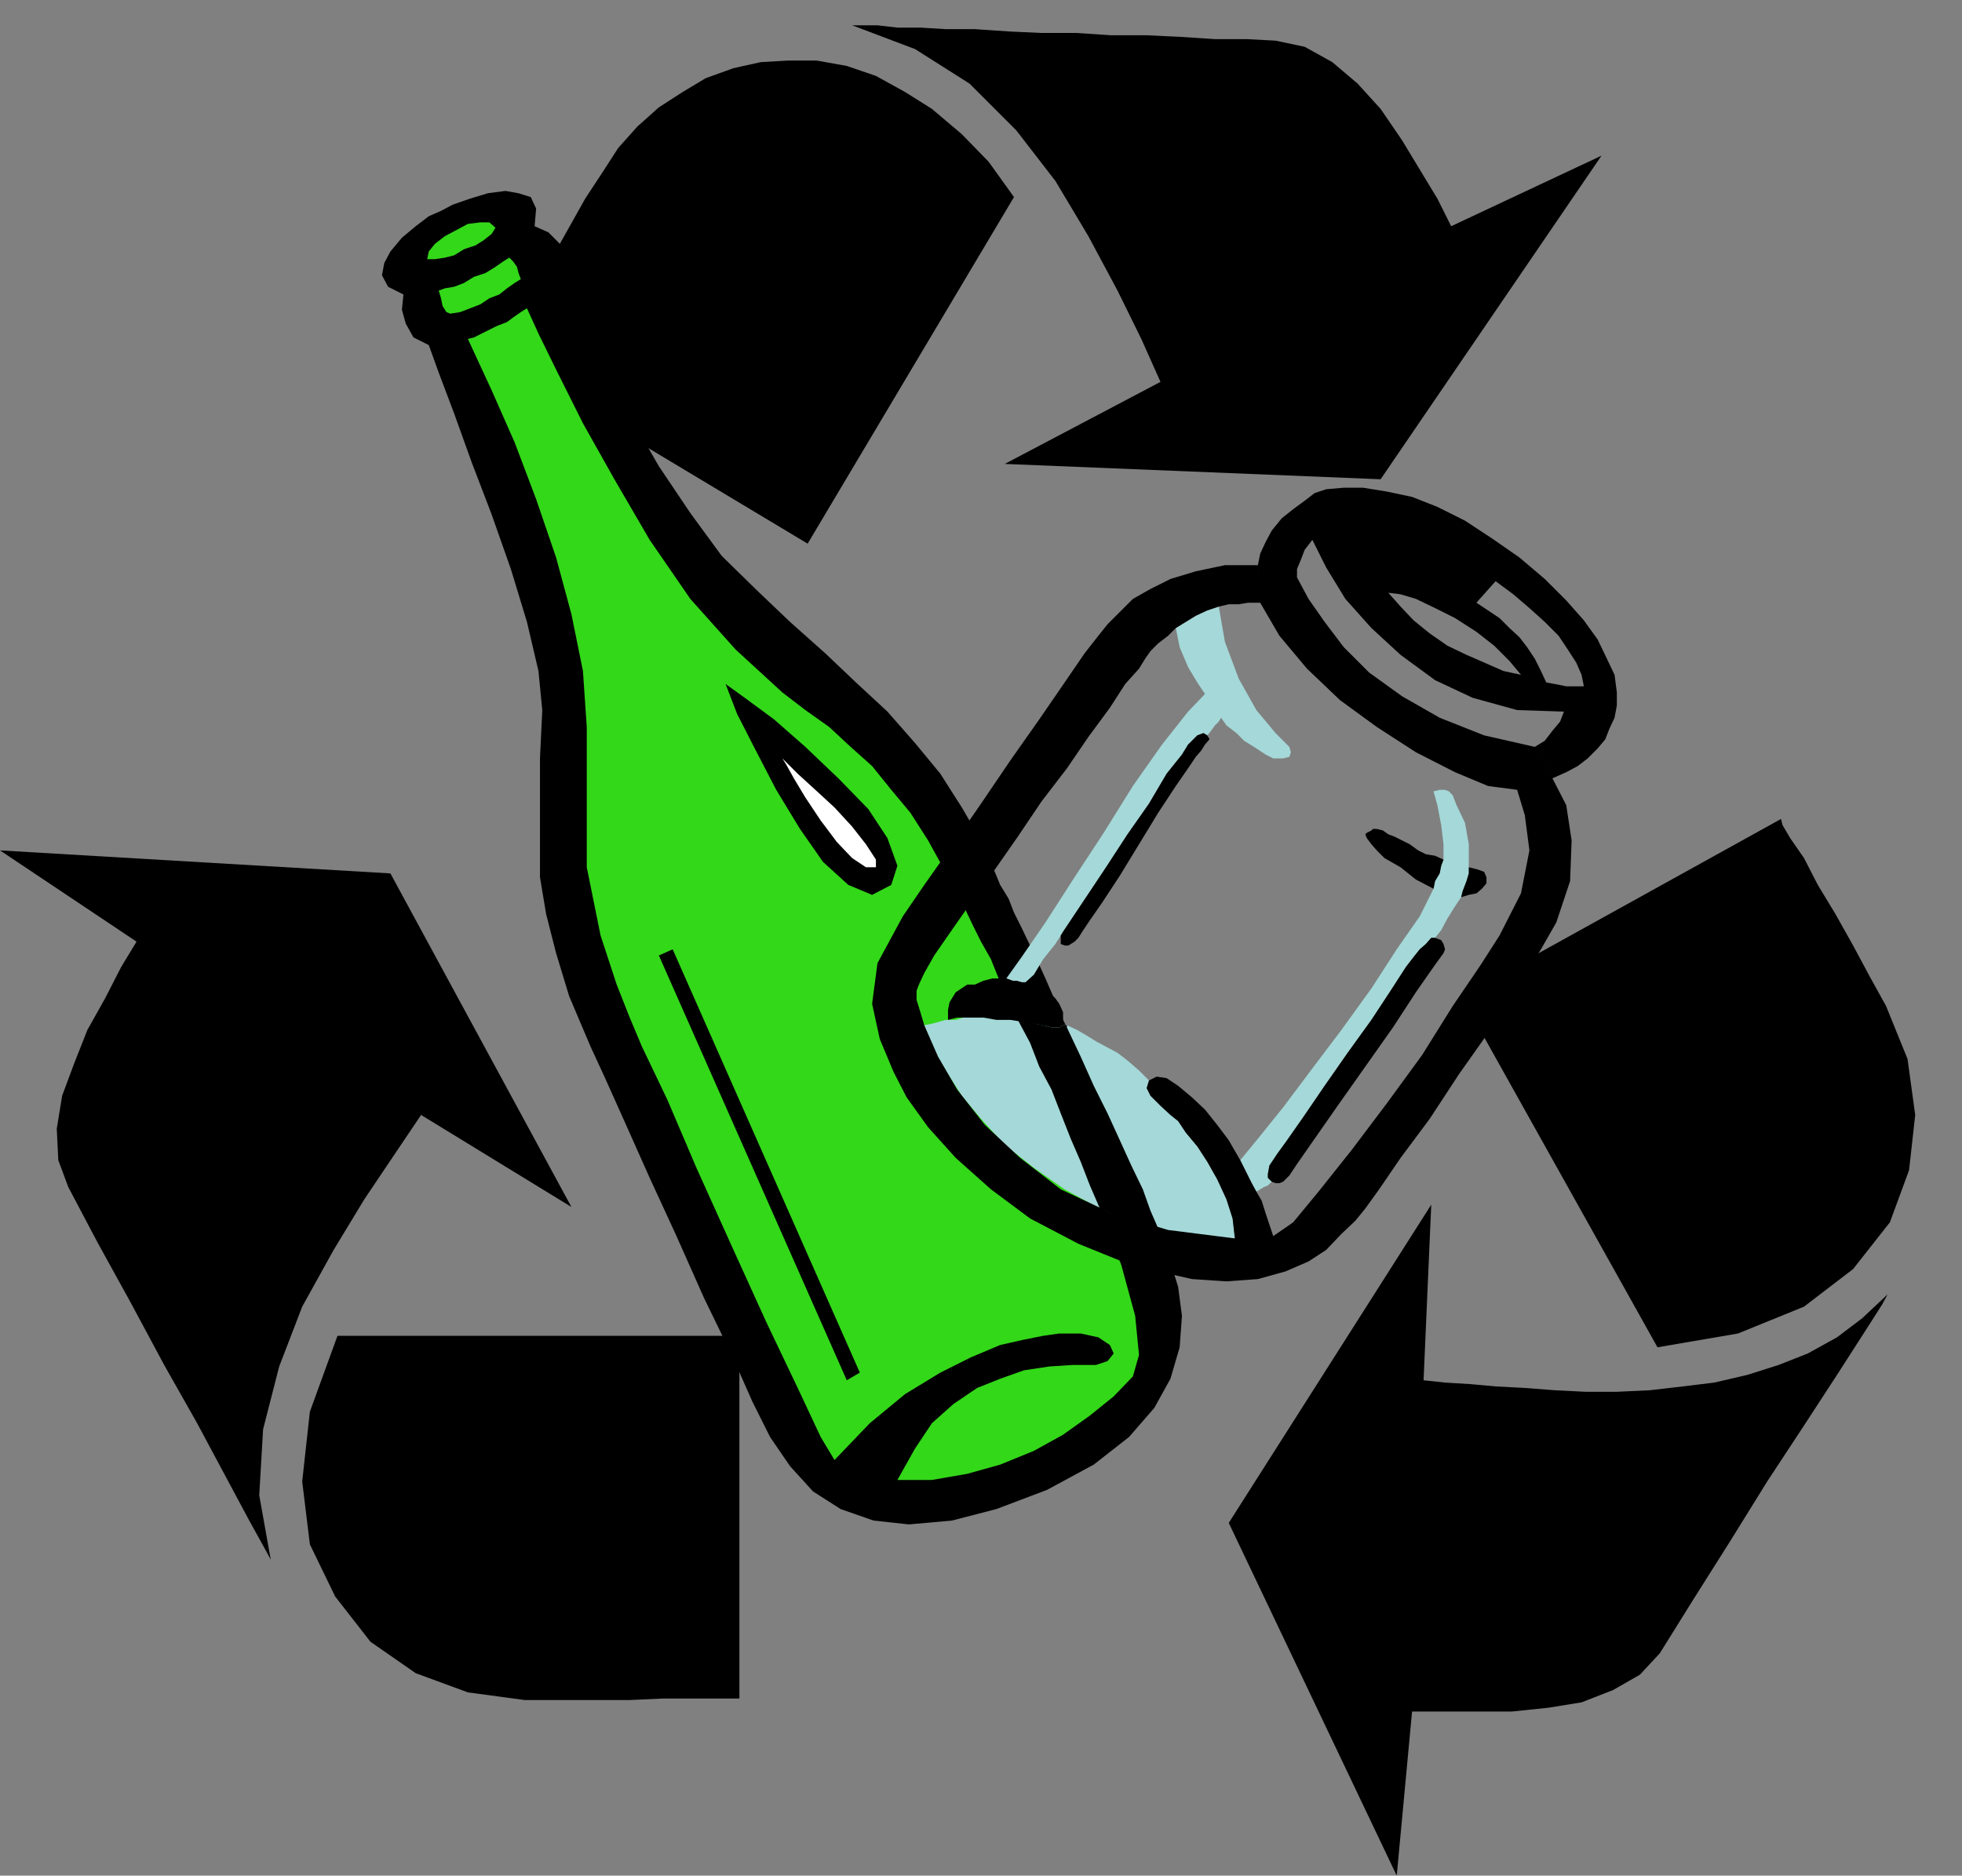 <?xml version="1.0" encoding="UTF-8" standalone="no"?>
<svg
   xmlns:ooo="http://xml.openoffice.org/svg/export"
   xmlns:dc="http://purl.org/dc/elements/1.1/"
   xmlns:cc="http://creativecommons.org/ns#"
   xmlns:rdf="http://www.w3.org/1999/02/22-rdf-syntax-ns#"
   xmlns:svg="http://www.w3.org/2000/svg"
   xmlns="http://www.w3.org/2000/svg"
   xmlns:sodipodi="http://sodipodi.sourceforge.net/DTD/sodipodi-0.dtd"
   xmlns:inkscape="http://www.inkscape.org/namespaces/inkscape"
   version="1.2"
   width="25.58mm"
   height="24.46mm"
   viewBox="0 0 2558 2446"
   preserveAspectRatio="xMidYMid"
   xml:space="preserve"
   id="svg119"
   sodipodi:docname="recycle3.svg"
   style="fill-rule:evenodd;stroke-width:28.222;stroke-linejoin:round"
   inkscape:version="0.92.5 (2060ec1f9f, 2020-04-08)"><rect x="0" y="0" width="2558" height="2446" fill="#808080" stroke="none"/><sodipodi:namedview
   pagecolor="#ffffff"
   bordercolor="#666666"
   borderopacity="1"
   objecttolerance="10"
   gridtolerance="10"
   guidetolerance="10"
   inkscape:pageopacity="0"
   inkscape:pageshadow="2"
   inkscape:window-width="664"
   inkscape:window-height="487"
   id="namedview121"
   showgrid="false"
   inkscape:zoom="0.2102413"
   inkscape:cx="48.340158"
   inkscape:cy="46.22362"
   inkscape:window-x="0"
   inkscape:window-y="0"
   inkscape:window-maximized="0"
   inkscape:current-layer="svg119" />
 <defs
   class="ClipPathGroup"
   id="defs8">
  <clipPath
   id="presentation_clip_path"
   clipPathUnits="userSpaceOnUse">
   <rect
   x="0"
   y="0"
   width="21000"
   height="29700"
   id="rect2" />
  </clipPath>
  <clipPath
   id="presentation_clip_path_shrink"
   clipPathUnits="userSpaceOnUse">
   <rect
   x="21"
   y="29"
   width="20958"
   height="29641"
   id="rect5" />
  </clipPath>
 </defs>
 <defs
   class="TextShapeIndex"
   id="defs12">
  <g
   ooo:slide="id1"
   ooo:id-list="id3"
   id="g10" />
 </defs>
 <defs
   class="EmbeddedBulletChars"
   id="defs44">
  <g
   id="bullet-char-template-57356"
   transform="matrix(4.8828125e-4,0,0,-4.8828125e-4,0,0)">
   <path
   d="M 580,1141 1163,571 580,0 -4,571 Z"
   id="path14"
   inkscape:connector-curvature="0" />
  </g>
  <g
   id="bullet-char-template-57354"
   transform="matrix(4.8828125e-4,0,0,-4.8828125e-4,0,0)">
   <path
   d="M 8,1128 H 1137 V 0 H 8 Z"
   id="path17"
   inkscape:connector-curvature="0" />
  </g>
  <g
   id="bullet-char-template-10146"
   transform="matrix(4.8828125e-4,0,0,-4.8828125e-4,0,0)">
   <path
   d="M 174,0 602,739 174,1481 1456,739 Z M 1358,739 309,1346 659,739 Z"
   id="path20"
   inkscape:connector-curvature="0" />
  </g>
  <g
   id="bullet-char-template-10132"
   transform="matrix(4.8828125e-4,0,0,-4.8828125e-4,0,0)">
   <path
   d="M 2015,739 1276,0 H 717 l 543,543 H 174 v 393 h 1086 l -543,545 h 557 z"
   id="path23"
   inkscape:connector-curvature="0" />
  </g>
  <g
   id="bullet-char-template-10007"
   transform="matrix(4.8828125e-4,0,0,-4.8828125e-4,0,0)">
   <path
   d="m 0,-2 c -7,16 -16,29 -25,39 l 381,530 c -94,256 -141,385 -141,387 0,25 13,38 40,38 9,0 21,-2 34,-5 21,4 42,12 65,25 l 27,-13 111,-251 280,301 64,-25 24,25 c 21,-10 41,-24 62,-43 C 886,937 835,863 770,784 769,783 710,716 594,584 L 774,223 c 0,-27 -21,-55 -63,-84 l 16,-20 C 717,90 699,76 672,76 641,76 570,178 457,381 L 164,-76 c -22,-34 -53,-51 -92,-51 -42,0 -63,17 -64,51 -7,9 -10,24 -10,44 0,9 1,19 2,30 z"
   id="path26"
   inkscape:connector-curvature="0" />
  </g>
  <g
   id="bullet-char-template-10004"
   transform="matrix(4.8828125e-4,0,0,-4.8828125e-4,0,0)">
   <path
   d="M 285,-33 C 182,-33 111,30 74,156 52,228 41,333 41,471 c 0,78 14,145 41,201 34,71 87,106 158,106 53,0 88,-31 106,-94 l 23,-176 c 8,-64 28,-97 59,-98 l 735,706 c 11,11 33,17 66,17 42,0 63,-15 63,-46 V 965 c 0,-36 -10,-64 -30,-84 L 442,47 C 390,-6 338,-33 285,-33 Z"
   id="path29"
   inkscape:connector-curvature="0" />
  </g>
  <g
   id="bullet-char-template-9679"
   transform="matrix(4.8828125e-4,0,0,-4.8828125e-4,0,0)">
   <path
   d="M 813,0 C 632,0 489,54 383,161 276,268 223,411 223,592 c 0,181 53,324 160,431 106,107 249,161 430,161 179,0 323,-54 432,-161 108,-107 162,-251 162,-431 0,-180 -54,-324 -162,-431 C 1136,54 992,0 813,0 Z"
   id="path32"
   inkscape:connector-curvature="0" />
  </g>
  <g
   id="bullet-char-template-8226"
   transform="matrix(4.8828125e-4,0,0,-4.8828125e-4,0,0)">
   <path
   d="m 346,457 c -73,0 -137,26 -191,78 -54,51 -81,114 -81,188 0,73 27,136 81,188 54,52 118,78 191,78 73,0 134,-26 185,-79 51,-51 77,-114 77,-187 0,-75 -25,-137 -76,-188 -50,-52 -112,-78 -186,-78 z"
   id="path35"
   inkscape:connector-curvature="0" />
  </g>
  <g
   id="bullet-char-template-8211"
   transform="matrix(4.8828125e-4,0,0,-4.8828125e-4,0,0)">
   <path
   d="M -4,459 H 1135 V 606 H -4 Z"
   id="path38"
   inkscape:connector-curvature="0" />
  </g>
  <g
   id="bullet-char-template-61548"
   transform="matrix(4.8828125e-4,0,0,-4.8828125e-4,0,0)">
   <path
   d="m 173,740 c 0,163 58,303 173,419 116,115 255,173 419,173 163,0 302,-58 418,-173 116,-116 174,-256 174,-419 0,-163 -58,-303 -174,-418 C 1067,206 928,148 765,148 601,148 462,206 346,322 231,437 173,577 173,740 Z"
   id="path41"
   inkscape:connector-curvature="0" />
  </g>
 </defs>
 <g
   id="g49"
   transform="translate(-9221,-13627)">
  <g
   id="id2"
   class="Master_Slide">
   <g
   id="bg-id2"
   class="Background" />
   <g
   id="bo-id2"
   class="BackgroundObjects" />
  </g>
 </g>
 <g
   class="SlideGroup"
   id="g117"
   transform="translate(-9221,-13627)">
  <g
   id="g115">
   <g
   id="container-id1">
    <g
   id="id1"
   class="Slide"
   clip-path="url(#presentation_clip_path)">
     <g
   class="Page"
   id="g111">
      <g
   class="Graphic"
   id="g109">
       <g
   id="id3">
        <rect
   class="BoundingBox"
   x="9221"
   y="13627"
   width="2558"
   height="2446"
   id="rect51"
   style="fill:none;stroke:none" />
        <defs
   id="defs56">
         <clipPath
   id="clip_path_1"
   clipPathUnits="userSpaceOnUse">
          <path
   d="m 9221,13627 h 2557 v 2445 H 9221 Z"
   id="path53"
   inkscape:connector-curvature="0" />
         </clipPath>
        </defs>
        <g
   clip-path="url(#clip_path_1)"
   id="g106">
         <path
   d="m 10185,15842 h -8 -20 -31 -40 l -44,2 h -48 -46 -43 l -74,-10 -68,-25 -59,-41 -46,-59 -33,-68 -10,-82 10,-91 36,-99 h 524 z"
   id="path58"
   inkscape:connector-curvature="0"
   style="fill:#000000;stroke:none" />
         <path
   d="m 9574,15661 -15,-84 5,-86 21,-82 30,-78 41,-74 40,-66 41,-61 33,-49 196,120 -236,-435 -509,-30 178,119 -20,33 -21,41 -23,41 -17,43 -16,43 -7,43 2,41 13,35 38,72 43,78 44,82 43,76 38,71 30,56 21,38 z"
   id="path60"
   inkscape:connector-curvature="0"
   style="fill:#000000;stroke:none" />
         <path
   d="m 11543,14695 2,8 10,17 18,26 18,35 23,38 23,41 22,41 21,38 28,69 10,73 -8,72 -25,68 -48,61 -64,49 -86,35 -105,18 -256,-458 z"
   id="path62"
   inkscape:connector-curvature="0"
   style="fill:#000000;stroke:none" />
         <path
   d="m 11682,15315 -33,31 -33,25 -38,21 -38,15 -41,13 -43,10 -41,5 -43,5 -43,2 h -41 l -40,-2 -39,-3 -38,-2 -33,-3 -33,-2 -28,-3 10,-229 -264,415 219,460 20,-214 h 38 46 46 l 48,-5 43,-7 41,-16 35,-20 26,-28 43,-69 48,-76 49,-79 48,-73 43,-66 36,-56 23,-36 z"
   id="path64"
   inkscape:connector-curvature="0"
   style="fill:#000000;stroke:none" />
         <path
   d="m 9864,14090 5,-8 11,-18 15,-25 20,-36 23,-35 23,-41 23,-41 23,-35 20,-31 25,-28 28,-25 31,-20 30,-18 36,-13 36,-8 35,-2 h 38 l 39,7 38,13 38,21 35,22 39,33 35,36 33,46 -269,452 z"
   id="path66"
   inkscape:connector-curvature="0"
   style="fill:#000000;stroke:none" />
         <path
   d="m 10332,13660 82,31 71,45 61,61 51,66 43,72 38,71 31,63 25,56 -203,107 490,20 288,-422 -196,92 -18,-36 -23,-38 -23,-38 -28,-41 -30,-33 -33,-28 -36,-20 -38,-8 -38,-2 h -41 l -46,-3 -43,-2 h -46 l -45,-3 h -46 l -43,-2 -44,-3 h -38 l -33,-2 h -30 l -26,-3 h -18 -10 z"
   id="path68"
   inkscape:connector-curvature="0"
   style="fill:#000000;stroke:none" />
         <path
   d="m 9747,14011 -20,-10 -8,-15 3,-16 8,-15 15,-18 18,-15 17,-13 16,-7 15,-8 23,-8 23,-7 23,-3 17,3 16,5 7,15 -2,23 18,8 15,15 7,20 -5,23 13,28 23,43 25,54 31,61 35,61 41,61 41,56 46,45 43,41 46,41 40,38 41,38 36,41 33,40 28,44 25,43 5,7 3,11 5,12 5,11 7,17 11,18 7,18 10,20 11,23 10,21 10,22 10,23 5,10 5,11 3,10 5,10 18,38 17,38 18,36 16,35 15,33 15,31 10,28 10,23 5,10 3,10 3,8 2,7 13,41 5,38 -3,41 -12,41 -21,38 -33,38 -46,36 -61,33 -66,25 -58,15 -56,5 -46,-5 -43,-15 -36,-23 -30,-33 -26,-38 -23,-46 -27,-61 -36,-74 -36,-81 -35,-76 -33,-74 -26,-58 -18,-39 -28,-66 -17,-56 -13,-51 -8,-48 v -48 -51 -56 l 3,-63 -5,-51 -15,-64 -21,-69 -25,-71 -26,-68 -23,-64 -20,-53 -13,-36 -20,-10 -10,-18 -5,-18 z"
   id="path70"
   inkscape:connector-curvature="0"
   style="fill:#000000;stroke:none" />
         <path
   d="m 9831,14069 8,-2 10,-5 10,-5 10,-5 13,-5 8,-6 10,-7 8,-5 15,33 25,51 33,66 41,73 46,79 53,77 59,66 61,56 30,23 31,22 28,26 28,25 25,31 25,30 23,36 21,38 5,10 7,13 8,15 8,15 10,21 10,20 13,23 10,25 5,13 8,13 7,15 5,13 16,30 12,31 16,30 12,31 13,33 13,30 12,31 13,30 28,74 18,66 5,51 -8,28 -25,26 -31,25 -35,25 -38,21 -44,18 -43,12 -46,8 h -45 l 23,-41 22,-33 28,-25 31,-21 30,-12 31,-11 33,-5 31,-2 h 12 18 l 15,-5 8,-10 -5,-11 -15,-10 -23,-5 h -28 l -21,3 -25,5 -31,7 -38,16 -40,20 -46,28 -46,38 -46,48 -18,-30 -30,-64 -41,-86 -45,-99 -46,-102 -38,-89 -33,-69 -16,-38 -17,-43 -21,-64 -18,-89 v -116 -67 l -5,-73 -15,-74 -20,-74 -26,-76 -28,-74 -30,-68 z"
   id="path72"
   inkscape:connector-curvature="0"
   style="fill:#33d819;stroke:none" />
         <path
   d="m 9793,14006 8,-3 12,-2 13,-5 13,-8 15,-5 13,-8 10,-7 8,-5 5,5 5,7 2,8 3,8 -8,5 -10,7 -10,8 -13,5 -12,8 -13,5 -13,5 -13,2 -5,-2 -5,-8 -2,-10 z"
   id="path74"
   inkscape:connector-curvature="0"
   style="fill:#33d819;stroke:none" />
         <path
   d="m 9778,13965 2,-10 8,-10 13,-10 15,-8 15,-8 16,-2 h 12 l 8,7 -5,8 -10,8 -11,7 -15,5 -13,8 -12,3 -13,2 z"
   id="path76"
   inkscape:connector-curvature="0"
   style="fill:#33d819;stroke:none" />
         <path
   d="m 10080,14873 18,-8 244,552 -17,10 z"
   id="path78"
   inkscape:connector-curvature="0"
   style="fill:#000000;stroke:none" />
         <path
   d="m 10167,14519 25,18 38,28 41,36 43,41 39,40 25,38 13,36 -8,25 -25,13 -31,-13 -33,-30 -30,-43 -31,-51 -28,-54 -23,-45 z"
   id="path80"
   inkscape:connector-curvature="0"
   style="fill:#000000;stroke:none" />
         <path
   d="m 10241,14616 5,5 15,15 23,21 25,23 23,25 18,23 13,20 v 10 h -13 l -18,-12 -20,-21 -21,-28 -20,-30 -15,-25 -10,-18 z"
   id="path82"
   inkscape:connector-curvature="0"
   style="fill:#ffffff;stroke:none" />
         <path
   d="m 11126,14797 -8,12 -10,16 -8,15 -8,10 h -5 l -7,8 -8,7 -8,10 -10,13 -20,31 -25,38 -31,43 -30,43 -28,41 -21,30 -13,18 -10,15 -2,11 v 5 l 5,5 -5,5 -5,2 -5,3 -5,3 -6,-11 -5,-10 -5,-10 -5,-10 23,-28 33,-41 36,-48 40,-53 39,-54 33,-51 30,-43 18,-36 2,-10 6,-10 2,-10 3,-8 v -20 l -3,-25 -5,-26 -5,-18 8,-2 h 7 l 5,2 5,5 5,13 11,23 5,28 v 30 8 l -3,10 -5,13 z"
   id="path84"
   inkscape:connector-curvature="0"
   style="fill:#a5d8d8;stroke:none" />
         <path
   d="m 10426,14964 10,28 18,31 21,33 25,30 31,34 38,30 40,28 46,25 8,3 10,5 10,3 8,2 10,5 10,3 10,2 10,3 11,2 12,3 10,2 13,3 h 13 l 15,3 h 13 13 l -3,-26 -8,-25 -12,-26 -13,-23 -13,-20 -15,-18 -10,-15 -10,-8 -13,-12 -13,-13 -5,-10 3,-10 -13,-13 -15,-13 -13,-10 -15,-8 -13,-7 -13,-8 -12,-7 -13,-6 h -3 v 0 h -2 v 0 l -5,3 h -10 l -11,-3 -10,-2 -5,-3 h -5 -5 l -5,-2 h -10 l -13,-3 h -13 -12 -13 -13 l -10,3 h -10 -3 l -7,2 -11,3 z"
   id="path86"
   inkscape:connector-curvature="0"
   style="fill:#a5d8d8;stroke:none" />
         <path
   d="m 10795,14586 -5,-3 -8,3 -5,5 -7,7 -8,13 -20,25 -23,39 -28,40 -28,43 -26,39 -20,30 -10,15 -10,16 -16,20 -12,20 -11,10 h -5 l -7,-2 h -5 l -8,-3 20,-28 31,-45 36,-56 40,-61 38,-61 38,-54 34,-43 22,-23 -10,-15 -12,-20 -11,-26 -5,-25 13,-8 13,-8 15,-7 15,-5 8,46 18,48 23,41 25,30 10,10 8,8 2,7 -2,6 -8,2 h -13 l -10,-5 -12,-8 -16,-10 -10,-10 -13,-10 -7,-10 -3,5 -5,5 -5,7 z"
   id="path88"
   inkscape:connector-curvature="0"
   style="fill:#a5d8d8;stroke:none" />
         <path
   d="m 11146,14413 -26,-16 -22,-12 -26,-10 -23,-11 -23,-7 -20,-3 -15,-5 h -10 l -8,-10 -5,-10 -3,-10 -2,-8 23,-3 25,3 28,5 25,10 28,10 28,16 26,15 25,18 z"
   id="path90"
   inkscape:connector-curvature="0"
   style="fill:#a5d8d8;stroke:none" />
         <path
   d="m 11222,14601 -66,-15 -58,-23 -49,-28 -43,-31 -33,-33 -25,-33 -21,-30 -15,-28 v -11 l 5,-12 5,-13 10,-13 18,36 25,41 34,38 38,35 45,33 49,23 58,16 61,2 26,-33 h -10 -13 l -15,-3 -11,-2 -33,-10 -23,-5 -25,-11 -23,-10 -25,-12 -23,-16 -21,-17 -17,-18 -16,-18 16,2 20,6 25,12 26,13 28,18 23,18 20,20 15,18 33,10 -7,-15 -8,-16 -10,-15 -10,-13 -13,-12 -13,-13 -15,-10 -15,-10 25,-28 23,17 21,18 20,18 18,18 12,18 11,17 7,16 3,15 -26,33 -5,13 -10,12 -10,13 -13,8 23,41 18,-8 15,-8 13,-10 13,-13 10,-12 5,-13 7,-15 3,-16 v -17 l -3,-23 -10,-21 -12,-25 -18,-25 -23,-26 -28,-28 -33,-28 -36,-25 -35,-23 -36,-18 -33,-13 -33,-7 -31,-5 h -25 l -23,2 -15,5 -13,10 -15,11 -15,12 -13,16 -8,15 -7,15 -3,15 3,49 25,43 36,43 43,41 48,35 51,33 51,26 43,18 38,5 10,33 6,46 -11,56 -28,55 -25,39 -36,53 -40,64 -46,63 -46,61 -43,54 -33,40 -26,18 -5,-15 -5,-15 -5,-16 -7,-12 -6,-11 -5,-10 -5,-10 -5,-10 -15,-26 -15,-20 -16,-20 -17,-16 -18,-15 -15,-10 -13,-2 -10,5 -3,10 5,10 13,13 13,12 10,8 10,15 15,18 13,20 13,23 12,26 8,25 3,26 -87,-11 -74,-22 -66,-31 -53,-41 -46,-43 -36,-46 -25,-43 -18,-41 -5,-17 -5,-16 v -12 l 3,-8 7,-15 13,-23 18,-26 23,-33 7,-12 10,-13 11,-13 10,-15 30,-43 31,-46 33,-43 28,-41 28,-38 20,-31 18,-20 8,-13 7,-10 10,-10 13,-10 10,-10 13,-8 13,-8 15,-7 15,-5 13,-3 h 13 l 12,-2 h 16 l -3,-49 h -43 l -38,8 -33,10 -26,13 -23,13 -17,17 -16,16 -12,15 -18,23 -26,38 -33,48 -38,54 -38,56 -38,55 -36,51 -28,41 -33,61 -7,53 10,46 18,43 17,33 28,39 36,40 46,41 51,38 63,33 69,28 79,18 45,3 41,-3 36,-10 30,-13 23,-15 20,-21 18,-17 13,-16 18,-25 28,-41 38,-51 38,-58 41,-58 35,-56 31,-49 20,-35 18,-54 2,-53 -7,-46 -18,-35 z"
   id="path92"
   inkscape:connector-curvature="0"
   style="fill:#000000;stroke:none" />
         <path
   d="m 10607,14842 10,-15 20,-30 26,-39 28,-43 28,-40 23,-39 20,-25 8,-13 7,-7 5,-5 8,-3 5,3 3,5 -6,7 -5,8 -7,8 -8,12 -18,26 -23,35 -25,41 -25,41 -23,35 -18,26 -8,12 -5,8 -5,5 -8,5 h -5 l -5,-2 v -5 -6 z"
   id="path94"
   inkscape:connector-curvature="0"
   style="fill:#000000;stroke:none" />
         <path
   d="m 11103,14748 -3,8 -2,10 -6,10 -2,10 -23,-12 -20,-16 -21,-12 -10,-10 -7,-8 -6,-8 -2,-5 2,-2 6,-3 2,-2 h 5 l 8,2 7,5 8,3 10,5 10,5 11,8 10,5 12,2 z"
   id="path96"
   inkscape:connector-curvature="0"
   style="fill:#000000;stroke:none" />
         <path
   d="m 11126,14797 2,-8 5,-13 3,-10 v -8 l 12,3 8,3 3,7 v 8 l -6,7 -7,6 -10,2 z"
   id="path98"
   inkscape:connector-curvature="0"
   style="fill:#000000;stroke:none" />
         <path
   d="m 11103,14870 -13,18 -23,33 -30,46 -36,51 -36,51 -30,43 -23,33 -10,15 -8,8 -5,2 h -5 l -5,-2 -5,-5 v -5 l 2,-11 10,-15 13,-18 21,-30 28,-41 30,-43 31,-43 25,-38 20,-31 10,-13 8,-10 8,-7 7,-8 h 5 l 8,3 3,5 2,7 z"
   id="path100"
   inkscape:connector-curvature="0"
   style="fill:#000000;stroke:none" />
         <path
   d="m 10482,14911 h 10 l 11,-5 12,-3 h 8 2 3 3 2 l 8,3 h 5 l 7,2 h 5 l 11,6 10,2 7,5 8,5 3,3 v 0 0 0 l 5,7 5,11 v 10 7 h -5 -8 -13 l -10,-2 h -7 l -13,-3 -13,-2 h -18 l -17,-3 h -16 -18 l -12,3 v -13 l 2,-10 8,-13 z"
   id="path102"
   inkscape:connector-curvature="0"
   style="fill:#000000;stroke:none" />
         <path
   d="m 10655,15203 -13,-30 -12,-31 -13,-30 -13,-33 -12,-31 -16,-30 -12,-31 -16,-30 h 3 l 5,2 h 5 5 l 5,3 10,2 11,3 h 10 l 5,-3 v 0 h 2 v 0 h 3 v 3 l 18,38 17,38 18,36 16,35 15,33 15,31 10,28 10,23 v 0 l -10,-3 -10,-2 -10,-3 -10,-5 -8,-2 -10,-3 -10,-5 z"
   id="path104"
   inkscape:connector-curvature="0"
   style="fill:#000000;stroke:none" />
        </g>
       </g>
      </g>
     </g>
    </g>
   </g>
  </g>
 </g>
</svg>